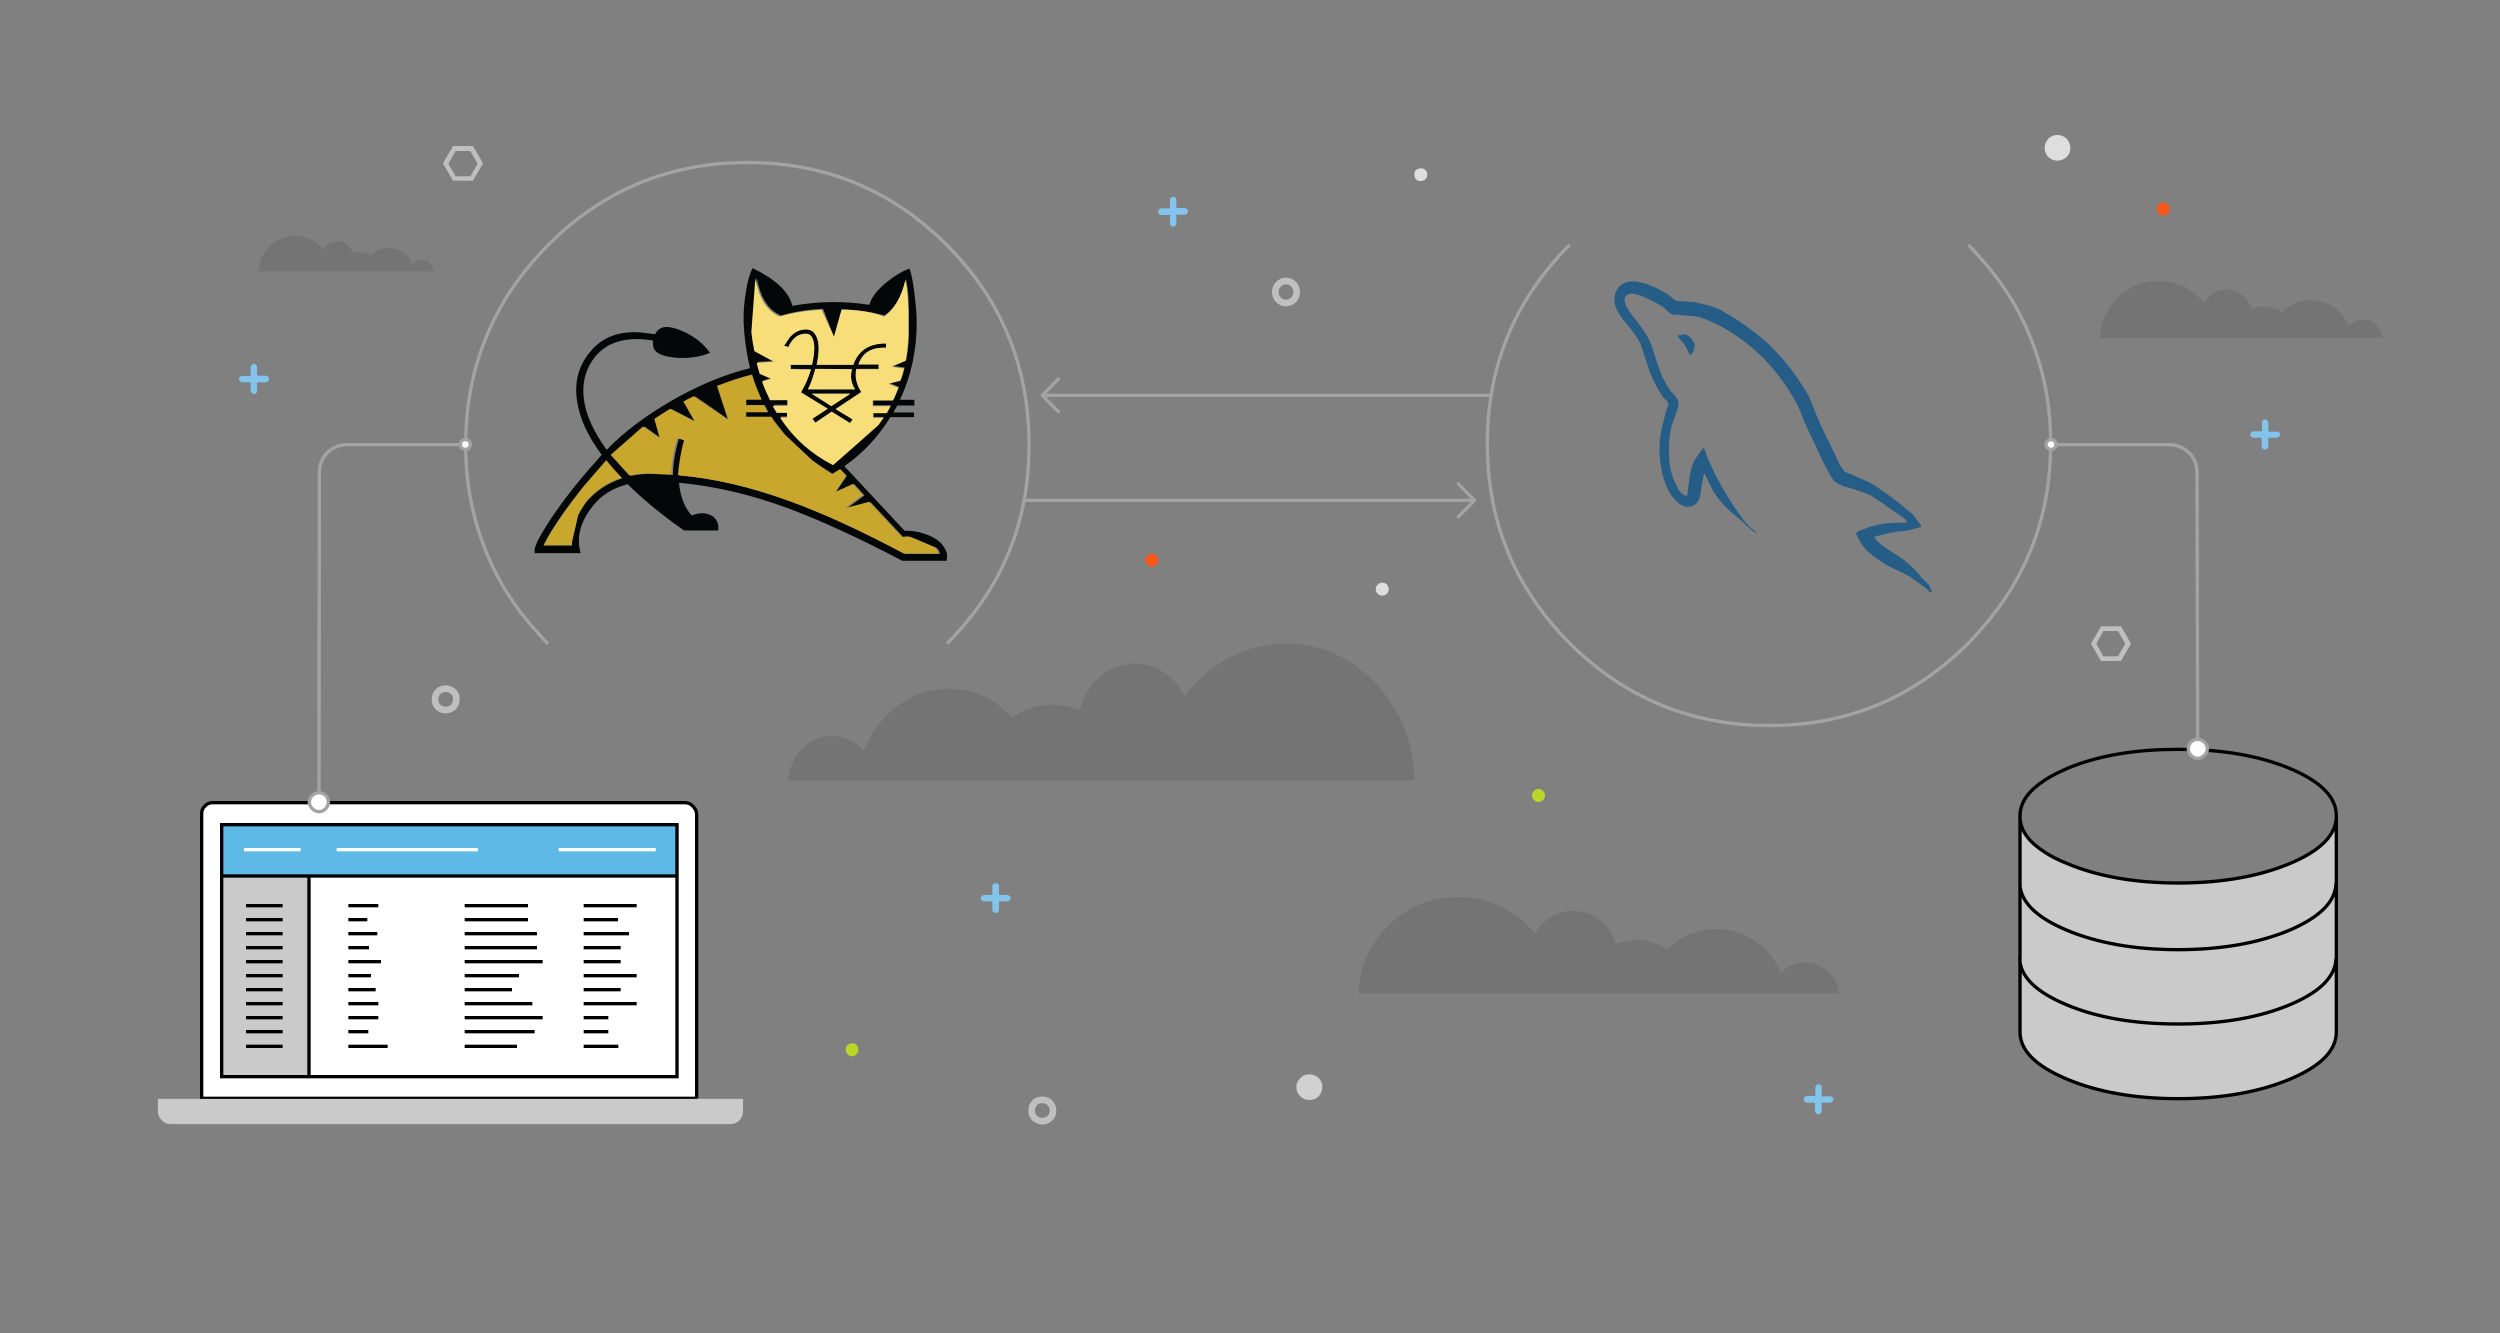 <?xml version="1.0" encoding="utf-8"?>
<!-- Generator: Adobe Illustrator 23.0.1, SVG Export Plug-In . SVG Version: 6.00 Build 0)  -->
<svg version="1.1" id="Layer_d1" xmlns="http://www.w3.org/2000/svg" xmlns:xlink="http://www.w3.org/1999/xlink" x="0px" y="0px"
	 viewBox="0 0 750 400" enable-background="new 0 0 750 400" xml:space="preserve">
<rect x="0" y="0" width="750" height="400" fill="#808080" stroke="none"/>
<g id="bits_clouds">
	<g transform="matrix( 1, 0, 0, 1, 0,0) ">
		<g>
			<g id="Layer8_0_FILL">
				<path fill="#83C4EC" d="M546.3,325.6c-0.2-0.2-0.4-0.3-0.7-0.3s-0.5,0.1-0.7,0.3c-0.2,0.2-0.3,0.4-0.3,0.6v2.6H542
					c-0.3,0-0.5,0.1-0.6,0.3c-0.2,0.2-0.3,0.4-0.3,0.7c0,0.3,0.1,0.5,0.3,0.7c0.2,0.2,0.4,0.3,0.6,0.3h2.5v2.5
					c0,0.3,0.1,0.5,0.3,0.7c0.2,0.2,0.4,0.3,0.7,0.3s0.5-0.1,0.7-0.3c0.2-0.2,0.3-0.4,0.3-0.7v-2.5h2.5c0.3,0,0.5-0.1,0.7-0.3
					c0.2-0.2,0.3-0.4,0.3-0.7c0-0.6-0.3-0.9-1-0.9h-2.5v-2.6C546.5,326,546.5,325.8,546.3,325.6 M679.6,125.8
					c-0.3,0-0.5,0.1-0.7,0.3c-0.2,0.2-0.3,0.4-0.3,0.7v2.6H676c-0.3,0-0.5,0.1-0.6,0.3c-0.2,0.2-0.3,0.4-0.3,0.7
					c0,0.3,0.1,0.5,0.3,0.6c0.2,0.2,0.4,0.3,0.6,0.3h2.5v2.6c0,0.3,0.1,0.5,0.3,0.7c0.2,0.2,0.4,0.3,0.7,0.3s0.5-0.1,0.7-0.3
					c0.2-0.2,0.3-0.4,0.3-0.7v-2.6h2.5c0.3,0,0.5-0.1,0.7-0.3c0.2-0.2,0.3-0.4,0.3-0.6c0-0.6-0.3-0.9-1-0.9h-2.5v-2.6
					c0-0.2-0.1-0.5-0.3-0.7C680.1,125.9,679.9,125.8,679.6,125.8 M75.5,109.5c-0.2,0.2-0.3,0.4-0.3,0.7v2.6h-2.5c-0.6,0-1,0.3-1,0.9
					c0,0.3,0.1,0.5,0.3,0.7c0.2,0.2,0.4,0.3,0.7,0.3h2.5v2.5c0,0.3,0.1,0.5,0.3,0.7c0.2,0.2,0.4,0.3,0.7,0.3c0.6,0,0.9-0.3,0.9-1
					v-2.5h2.6c0.3,0,0.5-0.1,0.7-0.3c0.2-0.2,0.3-0.4,0.3-0.7s-0.1-0.5-0.3-0.7c-0.2-0.2-0.4-0.3-0.7-0.3h-2.6v-2.6
					c0-0.3-0.1-0.5-0.3-0.7c-0.2-0.2-0.4-0.3-0.7-0.3C75.9,109.2,75.7,109.3,75.5,109.5 M352.9,60c0-0.3-0.1-0.5-0.3-0.7
					c-0.2-0.2-0.4-0.3-0.7-0.3s-0.5,0.1-0.6,0.3c-0.2,0.2-0.3,0.4-0.3,0.7v2.5h-2.6c-0.3,0-0.5,0.1-0.7,0.3
					c-0.2,0.2-0.2,0.4-0.3,0.7c0,0.3,0.1,0.5,0.3,0.7c0.2,0.2,0.4,0.3,0.7,0.3h2.6V67c0,0.3,0.1,0.5,0.3,0.7
					c0.2,0.2,0.4,0.3,0.6,0.3c0.3,0,0.5-0.1,0.7-0.3c0.2-0.2,0.3-0.4,0.3-0.7v-2.6h2.6c0.3,0,0.5-0.1,0.6-0.3
					c0.2-0.2,0.3-0.4,0.3-0.7c0-0.2-0.1-0.5-0.3-0.7c-0.2-0.2-0.4-0.3-0.6-0.3h-2.6V60 M299.7,265.9c0-0.6-0.3-0.9-1-0.9
					s-1,0.3-1,0.9v2.6h-2.5c-0.3,0-0.5,0.1-0.7,0.3c-0.2,0.2-0.3,0.4-0.3,0.6s0.1,0.5,0.3,0.7c0.2,0.2,0.4,0.3,0.7,0.3h2.5v2.6
					c0,0.3,0.1,0.5,0.3,0.6c0.2,0.2,0.4,0.3,0.7,0.3s0.5-0.1,0.7-0.3c0.2-0.2,0.3-0.4,0.3-0.6v-2.6h2.5c0.3,0,0.5-0.1,0.7-0.3
					c0.2-0.2,0.3-0.4,0.3-0.7s-0.1-0.5-0.3-0.6c-0.2-0.2-0.4-0.3-0.7-0.3h-2.5V265.9z"/>
				<path fill="#BFBFBF" d="M639.3,193.1l-3-5.2h-6l-3,5.2l3,5.2h6L639.3,193.1 M637.6,193.1l-2.2,3.8H631l-2.1-3.8l2.1-3.8h4.4
					L637.6,193.1 M135.9,43.8l-3,5.2l3,5.2h6l3-5.2l-3-5.2H135.9 M141.1,45.3l2.2,3.8l-2.2,3.8h-4.4l-2.2-3.8l2.2-3.8H141.1z"/>
				<path fill="#DEDEDE" d="M621.1,44.4c0-1.1-0.4-2-1.1-2.8c-0.8-0.7-1.7-1.1-2.8-1.1s-2,0.4-2.7,1.1c-0.7,0.8-1.1,1.7-1.1,2.8
					c0,1.1,0.4,2,1.1,2.7c0.8,0.7,1.7,1.1,2.7,1.1c1.1,0,2-0.4,2.8-1.1C620.7,46.4,621.1,45.5,621.1,44.4 M416.1,175.4
					c-0.4-0.4-0.8-0.6-1.4-0.6c-0.5,0-1,0.2-1.4,0.6c-0.4,0.4-0.6,0.9-0.6,1.4c0,0.5,0.2,1,0.6,1.3c0.4,0.4,0.8,0.6,1.4,0.6
					c0.5,0,1-0.2,1.4-0.6c0.4-0.4,0.5-0.8,0.5-1.3S416.5,175.8,416.1,175.4 M427.6,51c-0.4-0.4-0.8-0.5-1.4-0.5
					c-0.5,0-1,0.2-1.4,0.5c-0.4,0.4-0.5,0.9-0.5,1.4s0.2,1,0.5,1.4c0.4,0.4,0.8,0.5,1.4,0.5s1-0.2,1.4-0.5c0.4-0.4,0.6-0.8,0.6-1.4
					C428.2,51.8,428,51.4,427.6,51z"/>
				<path fill="#BAD727" d="M463.5,238.6c0-0.5-0.2-1-0.6-1.3c-0.4-0.4-0.8-0.6-1.4-0.6c-0.5,0-1,0.2-1.3,0.6
					c-0.4,0.4-0.6,0.8-0.6,1.3s0.2,1,0.6,1.4c0.4,0.4,0.8,0.6,1.3,0.6c0.5,0,1-0.2,1.4-0.6C463.3,239.6,463.5,239.2,463.5,238.6
					 M257,316.3c0.4-0.4,0.5-0.9,0.5-1.4c0-0.5-0.2-1-0.5-1.4s-0.8-0.5-1.4-0.5c-0.5,0-1,0.2-1.3,0.5c-0.4,0.4-0.6,0.8-0.6,1.4
					c0,0.5,0.2,1,0.6,1.4c0.4,0.4,0.8,0.6,1.3,0.6C256.2,316.9,256.6,316.7,257,316.3z"/>
				<path fill="#F7571A" d="M347.5,168.1c0-0.5-0.2-1-0.6-1.4c-0.4-0.4-0.8-0.6-1.4-0.6s-1,0.2-1.4,0.6c-0.4,0.4-0.5,0.8-0.5,1.4
					c0,0.5,0.2,1,0.5,1.3c0.4,0.4,0.8,0.6,1.4,0.6s1-0.2,1.4-0.6C347.3,169.1,347.5,168.6,347.5,168.1 M650.3,64.1
					c0.4-0.4,0.6-0.9,0.6-1.4s-0.2-1-0.6-1.4c-0.4-0.4-0.8-0.5-1.3-0.5s-1,0.2-1.4,0.5c-0.4,0.4-0.5,0.8-0.5,1.4s0.2,1,0.5,1.4
					c0.4,0.4,0.8,0.6,1.4,0.6S649.9,64.5,650.3,64.1z"/>
				<path fill="#3D3D3D" fill-opacity="0.169" d="M661.2,90.9c-1.6-2-3.6-3.6-6-4.8c-2.4-1.2-5-1.8-7.7-1.8c-4.7,0-8.8,1.7-12.2,5
					c-3.4,3.3-5.1,7.3-5.3,12.1h84.8c-0.1-1.5-0.8-2.8-1.9-3.9c-1.1-1.1-2.5-1.6-4-1.6c-1.7,0-3.1,0.6-4.3,1.9
					c-0.9-2.3-2.4-4.2-4.4-5.6c-2.1-1.4-4.4-2.1-7-2.1c-3.4,0-6.3,1.2-8.7,3.5c-1.7-1.1-3.5-1.6-5.4-1.6c-1.3,0-2.5,0.2-3.7,0.7
					c-0.4-1.7-1.3-3.1-2.7-4.2c-1.4-1.1-3-1.7-4.8-1.7c-1.4,0-2.8,0.4-4,1.2C662.8,88.7,661.8,89.7,661.2,90.9 M437.3,269.1
					c-8,0-14.9,2.8-20.7,8.5c-5.8,5.6-8.8,12.5-9,20.5h144.1c-0.2-2.6-1.2-4.8-3.2-6.6c-2-1.8-4.3-2.8-6.9-2.8
					c-2.9,0-5.4,1.1-7.4,3.1c-1.5-3.9-4-7-7.5-9.4c-3.6-2.5-7.5-3.7-11.8-3.7c-2.8,0-5.5,0.6-8.1,1.6c-2.5,1-4.7,2.5-6.6,4.5
					c-2.8-1.8-5.8-2.8-9.2-2.8c-2.1,0-4.2,0.4-6.3,1.2c-0.7-2.9-2.2-5.2-4.6-7.1c-2.4-1.9-5.1-2.8-8.1-2.8c-2.4,0-4.7,0.6-6.8,1.9
					c-2,1.2-3.6,2.9-4.7,5c-2.8-3.5-6.1-6.2-10.1-8.1C446.3,270.1,441.9,269.1,437.3,269.1 M104.3,73.4c-0.9-0.7-1.8-1-3-1
					c-0.9,0-1.7,0.2-2.5,0.7c-0.7,0.4-1.3,1-1.8,1.8c-1-1.3-2.2-2.3-3.7-3c-1.5-0.7-3.1-1.1-4.8-1.1c-2.9,0-5.5,1-7.6,3.1
					c-2.1,2-3.2,4.5-3.3,7.5h52.6c-0.1-0.9-0.5-1.7-1.2-2.4c-0.7-0.7-1.5-1-2.5-1c-1.1,0-2,0.4-2.7,1.2c-0.6-1.4-1.5-2.6-2.8-3.5
					c-1.3-0.9-2.7-1.3-4.3-1.3c-2.1,0-3.9,0.7-5.4,2.2c-1-0.6-2.1-1-3.3-1c-0.8,0-1.6,0.1-2.3,0.4C105.7,75,105.1,74.1,104.3,73.4
					 M385.6,193.1c-6,0-11.7,1.4-17,4.3c-5.2,2.8-9.6,6.6-13.2,11.5c-1.4-2.9-3.5-5.3-6.1-7.1c-2.7-1.8-5.7-2.7-8.8-2.7
					c-4,0-7.5,1.3-10.6,4c-3,2.6-5,6-6,10.1c-2.7-1.2-5.4-1.8-8.2-1.8c-4.3,0-8.3,1.3-12,3.9c-2.5-2.7-5.4-4.9-8.6-6.4
					c-3.4-1.5-6.9-2.3-10.6-2.3c-5.7,0-10.8,1.8-15.4,5.3c-4.5,3.4-7.8,7.9-9.9,13.4c-1.2-1.4-2.6-2.5-4.3-3.3
					c-1.7-0.8-3.5-1.2-5.3-1.2c-3.5,0-6.5,1.3-9,3.9c-2.5,2.6-3.9,5.7-4.1,9.4h187.8c-0.2-11.4-4.1-21.1-11.6-29.1
					C405.2,197.1,396.1,193.1,385.6,193.1z"/>
				<path fill="#D1D1D1" d="M395.6,328.9c0.7-0.8,1.1-1.7,1.1-2.8c0-1.1-0.4-2-1.1-2.7c-0.8-0.7-1.7-1.1-2.8-1.1
					c-1.1,0-2,0.4-2.7,1.1c-0.8,0.8-1.2,1.7-1.2,2.7c0,1.1,0.4,2,1.2,2.8c0.7,0.7,1.6,1.1,2.7,1.1C394,330,394.9,329.6,395.6,328.9z
					"/>
			</g>
		</g>
		<g>
			<path id="Layer8_0_1_STROKES" fill="none" stroke="#BFBFBF" stroke-width="2" stroke-miterlimit="10" d="M389,87.6
				c0,0.9-0.3,1.7-0.9,2.3c-0.6,0.6-1.4,1-2.3,1c-0.9,0-1.7-0.3-2.3-1c-0.6-0.6-0.9-1.4-0.9-2.3c0-0.9,0.3-1.6,0.9-2.3
				c0.6-0.6,1.4-1,2.3-1c0.9,0,1.6,0.3,2.3,1C388.7,85.9,389,86.7,389,87.6z M136.9,209.8c0,0.9-0.3,1.7-0.9,2.3s-1.4,0.9-2.3,0.9
				c-0.9,0-1.7-0.3-2.3-0.9c-0.6-0.6-0.9-1.4-0.9-2.3s0.3-1.7,0.9-2.3c0.6-0.6,1.4-0.9,2.3-0.9c0.9,0,1.6,0.3,2.3,0.9
				S136.9,208.8,136.9,209.8z"/>
		</g>
	</g>
	<g transform="matrix( 1, 0, 0, 1, -13.6,-6.85) ">
		<g>
			<path id="Layer8_1_1_STROKES" fill="none" stroke="#BFBFBF" stroke-width="2" stroke-miterlimit="10" d="M329.5,340
				c0,0.9-0.3,1.7-0.9,2.3c-0.6,0.6-1.4,0.9-2.3,0.9c-0.9,0-1.6-0.3-2.3-0.9c-0.6-0.6-0.9-1.4-0.9-2.3c0-0.9,0.3-1.6,0.9-2.3
				s1.4-0.9,2.3-0.9c0.9,0,1.7,0.3,2.3,0.9C329.2,338.4,329.5,339.2,329.5,340z"/>
		</g>
	</g>
</g>
<g id="laptop">
	<g transform="matrix( 1, 0, 0, 1, 0,0) ">
		<g>
			<g id="Layer7_0_FILL">
				<path fill="#FFFFFF" d="M61.5,241.8c-0.7,0.6-1,1.4-1,2.3v85.4h148.5v-85.2c0-1-0.4-1.8-1.1-2.5c-0.7-0.7-1.5-1.1-2.5-1.1H63.8
					C63,240.8,62.2,241.1,61.5,241.8 M66.5,262.8v-15.4h136.6v15.4V323H92.7H66.5V262.8 M92.7,262.8V323h110.4v-60.3H92.7
					 M104.5,296.9h8.2H104.5 M104.5,292.7h6.8H104.5 M104.5,288.5h9.8H104.5 M104.5,284.3h6.2H104.5 M104.5,280.1h8.7H104.5
					 M104.5,275.9h5.7H104.5 M104.5,271.7h9H104.5 M139.4,292.7h16.3H139.4 M139.4,296.9h14.2H139.4 M139.4,275.9h19H139.4
					 M139.4,271.7h19H139.4 M139.4,284.3h21.7H139.4 M139.4,280.1h21.7H139.4 M139.4,313.9h15.7H139.4 M139.4,301.1h20.3H139.4
					 M139.4,309.5h21H139.4 M104.5,313.9h11.8H104.5 M104.5,309.5h6H104.5 M104.5,301.1h9H104.5 M104.5,305.3h9H104.5 M175.1,288.5
					h11.1H175.1 M175.1,296.9h11.1H175.1 M175.1,292.7h15.9H175.1 M175.1,271.7h15.9H175.1 M175.1,275.9h10.3H175.1 M175.1,280.1
					h13.6H175.1 M175.1,284.3h11.1H175.1 M175.1,313.9h10.4H175.1 M175.1,309.5h7.4H175.1 M175.1,305.3h7.4H175.1 M175.1,301.1h15.9
					H175.1 M139.4,305.3h23.4H139.4 M139.4,288.5h23.4H139.4z"/>
				<path fill="#CACACA" d="M66.5,323h26.2v-60.3H66.5V323 M73.8,305.3h11H73.8 M73.8,313.9h11H73.8 M73.8,309.5h11H73.8
					 M73.8,288.5h11H73.8 M73.8,292.7h11H73.8 M73.8,296.9h11H73.8 M73.8,301.1h11H73.8 M73.8,275.9h11H73.8 M73.8,284.3h11H73.8
					 M73.8,280.1h11H73.8 M73.8,271.7h11H73.8z"/>
				<path fill="#5EB9E7" d="M66.5,247.4v15.4h26.2h110.4v-15.4H66.5 M101,254.9h42.4H101 M73.2,254.9h17H73.2 M167.6,254.9h29.1
					H167.6z"/>
			</g>
		</g>
		<g>
			<path id="Layer7_0_1_STROKES" fill="none" stroke="#000000" stroke-miterlimit="10" d="M104.5,296.9h8.2 M104.5,292.7h6.8
				 M104.5,288.5h9.8 M104.5,284.3h6.2 M104.5,280.1h8.7 M104.5,275.9h5.7 M104.5,271.7h9 M139.4,292.7h16.3 M139.4,296.9h14.2
				 M139.4,275.9h19 M139.4,271.7h19 M139.4,284.3h21.7 M139.4,280.1h21.7 M209.1,329.5H60.5v-85.4c0-0.9,0.3-1.7,1-2.3
				c0.6-0.7,1.4-1,2.3-1h141.6c1,0,1.8,0.3,2.5,1.1c0.7,0.7,1.1,1.5,1.1,2.5V329.5z M66.5,262.8v-15.4h136.6v15.4V323H92.7H66.5
				V262.8h26.2h110.4 M139.4,313.9h15.7 M139.4,301.1h20.3 M139.4,309.5h21 M104.5,313.9h11.8 M104.5,309.5h6 M104.5,301.1h9
				 M104.5,305.3h9 M73.8,305.3h11 M73.8,313.9h11 M73.8,309.5h11 M73.8,288.5h11 M73.8,292.7h11 M73.8,296.9h11 M73.8,301.1h11
				 M73.8,275.9h11 M73.8,284.3h11 M73.8,280.1h11 M73.8,271.7h11 M92.7,262.8V323 M175.1,288.5h11.1 M175.1,296.9h11.1
				 M175.1,292.7h15.9 M175.1,271.7h15.9 M175.1,275.9h10.3 M175.1,280.1h13.6 M175.1,284.3h11.1 M175.1,313.9h10.4 M175.1,309.5
				h7.4 M175.1,305.3h7.4 M175.1,301.1h15.9 M139.4,305.3h23.4 M139.4,288.5h23.4"/>
		</g>
		<g>
			<path id="Layer7_0_2_STROKES" fill="none" stroke="#FFFFFF" stroke-miterlimit="10" d="M101,254.9h42.4 M73.2,254.9h17
				 M167.6,254.9h29.1"/>
		</g>
	</g>
	<g transform="matrix( 0.527, 0, 0, 0.527, -227.15,56.25) ">
		<g>
			<g id="Layer7_1_FILL">
				<path fill="#CACACA" d="M854,525.8v-7H520.9v6.9c0,2.1,0.7,3.8,2.2,5.3c1.5,1.5,3.3,2.2,5.4,2.2h318.2c2,0,3.8-0.7,5.3-2.2
					C853.3,529.6,854,527.8,854,525.8z"/>
			</g>
		</g>
		<g transform="matrix( 1.899, 0, 0, 1.899, 431.3,-106.8) ">
			<path id="Layer7_1_1_STROKES" fill="none" stroke="#000000" stroke-miterlimit="10" d="M854,518.8H520.9v6.9
				c0,2.1,0.7,3.8,2.2,5.3c1.5,1.5,3.2,2.2,5.3,2.2h318.1c2,0,3.8-0.7,5.2-2.2c1.4-1.4,2.2-3.2,2.2-5.2V518.8z"/>
		</g>
	</g>
	<g transform="matrix( 0.527, 0, 0, 0.527, -227.15,56.25) ">
		<g transform="matrix( 1.899, 0, 0, 1.899, 431.3,-106.8) ">
			<path id="Layer7_2_1_STROKES" fill="none" stroke="#000000" stroke-miterlimit="10" d="M853.9,527.3H521"/>
		</g>
	</g>
</g>
<g id="conn_circ">
	<g transform="matrix( 1, 0, 0, 1, 0,16.45) ">
		<g>
			<path id="Layer6_0_1_STROKES" fill="none" stroke="#A3A3A3" stroke-miterlimit="10" d="M590.5,57c0.9,0.9,1.8,1.8,2.6,2.8
				c8,8.6,13.7,18,17.3,28.4c3.2,8.8,4.8,18.3,4.8,28.3c0,0.1,0,0.1,0,0.2c0,10-1.5,19.4-4.6,28.2c-3.6,10.4-9.4,19.9-17.3,28.6
				c-1,1.1-1.9,2.1-2.9,3.1c-16.6,16.5-36.5,24.7-59.8,24.6c-23.3,0-43.3-8.3-59.8-24.8c-16.4-16.5-24.6-36.4-24.6-59.7
				c0-23.3,8.2-43.2,24.7-59.7 M164.4,176.7c-0.9-0.9-1.8-1.8-2.6-2.8c-8-8.6-13.7-18-17.3-28.4c-3.2-8.8-4.8-18.3-4.8-28.3
				c0-0.1,0-0.2,0-0.2c0-10,1.5-19.4,4.6-28.2c3.6-10.4,9.3-20,17.3-28.7c0.9-1.1,1.9-2.1,2.9-3.1c16.5-16.5,36.5-24.7,59.8-24.7
				c23.3,0,43.3,8.3,59.8,24.8c16.4,16.5,24.6,36.4,24.6,59.8c0.1,23.3-8.1,43.2-24.6,59.7"/>
		</g>
	</g>
</g>
<g id="server">
	<g transform="matrix( 1, 0, 0, 1, 0,0) ">
		<g>
			<g id="Layer5_0_FILL">
				<path fill="#CACACA" d="M653.4,329.8c13.1,0,24.3-2,33.6-5.9c9.2-3.9,13.8-8.6,13.8-14.1v-22.1c-0.2,5.4-4.8,10-13.8,13.8
					c-9.3,3.9-20.5,5.8-33.6,5.8c-13.1,0-24.3-1.9-33.5-5.8c-9.1-3.8-13.8-8.4-14-13.8v22.1c0,5.5,4.7,10.2,14,14.1
					C629.1,327.8,640.3,329.8,653.4,329.8 M687,279c-9.3,3.9-20.5,5.9-33.6,5.9c-13.1,0-24.3-2-33.5-5.9
					c-8.3-3.5-12.9-7.7-13.8-12.5c-0.1-0.4-0.1-0.9-0.1-1.4v22.5c0.2,5.4,4.8,10,14,13.8c9.2,3.9,20.4,5.8,33.5,5.8
					c13.1,0,24.3-1.9,33.6-5.8c9-3.8,13.6-8.4,13.8-13.8v-22.5C700.7,270.6,696.1,275.2,687,279 M687,259
					c-9.3,3.9-20.5,5.9-33.6,5.9c-13.1,0-24.3-2-33.5-5.9c-2.5-1-4.7-2.1-6.5-3.3c-4.8-3.1-7.3-6.6-7.5-10.5v19.9
					c0,0.5,0.1,0.9,0.1,1.4c0.9,4.8,5.5,9,13.8,12.5c9.2,3.9,20.4,5.9,33.5,5.9c13.1,0,24.3-2,33.6-5.9c9-3.8,13.6-8.4,13.8-13.9
					v-19.9C700.7,250.6,696.1,255.2,687,259z"/>
			</g>
		</g>
		<g>
			<path id="Layer5_0_1_STROKES" fill="none" stroke="#000000" stroke-linecap="round" stroke-linejoin="round" d="M606,245.2v-0.4
				c0-4,2.5-7.6,7.5-10.8c1.8-1.2,4-2.3,6.5-3.4c9.2-3.9,20.4-5.8,33.5-5.8c13.1,0,24.3,1.9,33.6,5.8c9.2,3.9,13.8,8.6,13.8,14.1
				v0.4v19.9v22.5v22.1c0,5.5-4.6,10.2-13.8,14.1c-9.3,3.9-20.5,5.9-33.6,5.9c-13.1,0-24.3-2-33.5-5.9c-9.3-3.9-14-8.6-14-14.1
				v-22.1v-22.5V245.2c0.1,3.9,2.6,7.4,7.5,10.5c1.8,1.2,4,2.3,6.5,3.3c9.2,3.9,20.4,5.9,33.5,5.9c13.1,0,24.3-2,33.6-5.9
				c9-3.8,13.6-8.4,13.8-13.8 M700.8,265.1c-0.2,5.4-4.8,10-13.8,13.9c-9.3,3.9-20.5,5.9-33.6,5.9c-13.1,0-24.3-2-33.5-5.9
				c-8.3-3.5-12.9-7.7-13.8-12.5c-0.1-0.4-0.1-0.9-0.1-1.4 M700.8,287.6c-0.2,5.4-4.8,10-13.8,13.8c-9.3,3.9-20.5,5.8-33.6,5.8
				c-13.1,0-24.3-1.9-33.5-5.8c-9.1-3.8-13.8-8.4-14-13.8"/>
		</g>
	</g>
</g>
<g id="tomcat">
	<g transform="matrix( 1, 0, 0, 1, 0,16.45) ">
		<g>
			<g id="Layer4_0_FILL">
				<path fill="#040707" d="M272.8,64.1c-2.3,0.9-4.6,2.3-6.9,4.2c-2.8,2.3-4.5,4.5-5.1,6.7c-7.6-1.2-15.3-1.1-23.1,0.3
					c-1-4.2-4.9-7.9-11.9-11.3c-0.9,1.6-1.6,4.1-2.1,7.5c-0.5,3.1-0.7,6-0.6,8.9c0.2,4.8,0.9,9.4,1.9,13.6
					c-7.7,1.9-15.6,5.2-23.6,9.8c-7.9,4.6-14.4,9.5-19.4,14.7c-3.9-5.4-6.2-10.4-6.8-15c-0.7-4.9,0.4-9.2,3.3-12.9
					c3.7-4.5,9.4-6.2,17.4-4.9c-0.1,1.2,0.1,2.1,0.4,2.7c0.9,1.4,3.2,2.2,6.9,2.5c3.7,0.2,7-0.3,9.8-1.5c-1.9-2.7-4.5-4.8-8-6.4
					c-3.2-1.4-5.4-1.7-6.7-1c-0.6,0.2-1.2,0.8-1.8,1.8c-3-0.4-5-0.6-6.1-0.6c-5.8,0-10.3,2-13.5,6.1c-3.4,4.1-4.6,8.9-3.8,14.4
					c0.7,5.2,3.2,10.6,7.4,16.3l-1.9,2.2c-4.8,5.3-9.2,10.9-13.1,16.6c-3.4,5.2-5.1,8.4-5.1,9.7v1h13.8l-0.3-1.3
					c-0.4-2.1-0.3-4.2,0.4-6.5c0.8-2.4,2-4.5,3.6-6.4c2.5-3.2,5.9-5.3,10.4-6.5c4.5,4.5,10.2,9.2,16.9,13.9h10.3v-1
					c0-1.3-0.6-2.4-1.6-3.2c-1.8-1.2-3.9-1.3-6.4-0.3c-2.2-2.5-3.4-5.7-3.8-9.8c10.3,0.9,21.3,3.4,32.9,7.7
					c9.6,3.6,21,8.8,34.1,15.7H284l0.1-0.9c0.2-1.3-0.4-2.8-1.8-4.4c-1.2-1.2-2.8-2.1-4.9-2.8c-2-0.7-4-1-6-0.9l-18.1-19.4
					c5.5-3.8,10.1-8.7,13.8-14.7h7.1v-1.4H268c0.4-0.7,0.8-1.4,1.2-2.1h5.1v-1.7H270c3.4-7.3,5.1-15.2,5-23.8c0-1.7-0.2-4.2-0.6-7.6
					C273.9,68,273.4,65.4,272.8,64.1 M250.2,84.6l2.3-8.2c4.7,0.1,9,0.7,12.9,1.8c3.1-2.2,5.2-5.8,6.4-10.9c0.7,3,1,7.6,0.9,13.9
					c0.1,3.6-0.2,7-0.8,10.3l-4.3,1.8l3.8,0.5c-0.2,0.6-0.3,1.3-0.5,1.9c-0.2,0.6-0.4,1.2-0.6,1.8l-3.6,0.9l3,1.2
					c-0.5,1.3-1,2.5-1.6,3.8h-6.1v1.7h5.3c-0.2,0.4-0.4,0.8-0.6,1.2c-0.2,0.3-0.3,0.6-0.5,0.9h-4.1v1.4h3.1h0.1
					c-0.5,0.7-1,1.5-1.6,2.2c-4.5,4-9.1,8-13.6,12c-6.6-3.3-11.9-8.1-15.9-14.3h2.3v-1.4h-3.1c-0.2-0.3-0.4-0.7-0.6-1
					c-0.2-0.4-0.4-0.7-0.6-1.1h4.4v-1.7h-5.2c-0.9-1.8-1.6-3.6-2.4-5.6l2.7-0.8l-3.4-1.5c-0.2-0.6-0.3-1.1-0.5-1.7
					c-0.2-0.6-0.3-1.1-0.4-1.6l5.2-0.3l-5.9-3.2l-0.1,0c-0.4-1.9-0.7-3.8-0.8-5.7c0.4-5.4,0.8-10.7,1.2-16.1c1.1,6,3.5,9.8,7.3,11.4
					c3.8-1.1,8-1.8,12.6-2L250.2,84.6 M225.6,95.9L225.6,95.9c0.8,2.6,1.8,5.1,2.9,7.5h-4.6v1.7h5.5c0.4,0.7,0.8,1.4,1.1,2.1h-6.6
					v1.4h7.6c0.3,0.5,0.6,0.9,0.9,1.4c1,1.3,2.1,2.6,3.1,3.9c2.7,2.6,5.5,5.2,8.3,7.8c1.9,1.4,3.9,2.7,6,4c0.8-0.4,1.6-0.9,2.3-1.3
					l0.1,0l1.9,2l-0.1,0l-3.2,4.8l5.4-2.4h0.1l3.1,3.4h-0.1l-5.3,3.9l7.2-1.9l9.9,10.6l0.9-0.2c0.3,0,0.5,0,0.9,0h0.3
					c2.6,1.1,5.2,2.2,7.8,3.3c0.5,0.5,0.9,1.1,1,1.8h-10.4c-13.3-7-24.8-12.3-34.5-15.8c-11.6-4.2-22.6-6.8-33.2-7.7
					c0.2-3.2,0.7-6.7,1.8-10.5l-2-0.6c-1.2,4-1.8,7.7-1.8,10.9l-7.1-0.3c-1.5,0-3.3,0.2-5.5,0.6l-5.6-6.2c3-2.7,6-5.3,9.1-8
					c0.2-0.2,0.5-0.3,0.7-0.5l4.9,3.5l-1.6-5.8c1.5-1,3.1-2,4.7-3l7.4,3.8l-3.4-6c0.5-0.3,1-0.6,1.5-0.8c0.5-0.3,1-0.5,1.6-0.8
					l10.3,7.1l-3.3-10.2v0C218.6,97.9,222.1,96.8,225.6,95.9 M171.6,146.1c0,0.4,0,0.7,0,1.1h-8.5H163c1.2-2.5,3.2-5.8,6.2-10
					c1.9-2.7,4-5.3,6.1-7.9c2.2-2.5,4.3-5,6.5-7.5l4.8,5.2c0,0-0.1,0-0.1,0.1c-4,1.3-7.4,3.5-10.3,6.7c-1.2,1.5-2.1,3-2.8,4.5
					C172.8,140.8,172.2,143.4,171.6,146.1 M257.5,92.9c0.7-1.7,1.5-2.9,2.5-3.6c1.3-1,3.2-1.5,5.8-1.5v-1.3c-5,0-8.3,2.1-9.8,6.4
					h-11c0.9-4.1,0.8-7-0.3-8.9c-0.6-1.1-1.6-1.7-2.9-1.7c-1.9,0-3.5,0.8-4.9,2.4c-1,1.6-1.6,2.4-1.7,2.5l1.4,0.4
					c0-0.4,0.4-1.1,1.2-2.1c1.1-1.3,2.4-1.9,4-1.9c0.8,0,1.4,0.3,1.8,1.1c0.9,1.6,0.9,4.3,0,8.2h-6.4v1.3l6.1,0.1
					c-0.8,2.6-1.7,4.7-2.7,6.3l-0.3,0.6l8,4.9l-4.6,3l0.9,1.2l4.9-3.3l5.5,3.4l0.8-1.1l-5.1-3.1l7.7-5.1c-1.5-2.3-2-4.6-1.5-6.9
					l6.7,0v-1.4H257.5 M244.6,94.3l11,0.1c-0.6,2.1-0.3,4.1,0.9,6h-14.1C243.2,98.6,243.9,96.6,244.6,94.3 M249.4,105.3l-5.9-3.7
					h11.6L249.4,105.3z"/>
				<path fill="#C9A62C" d="M171.6,147.1c0-0.4,0-0.7,0-1.1c0.6-2.6,1.2-5.3,1.8-7.9c0.7-1.5,1.6-3,2.8-4.5
					c2.8-3.2,6.3-5.4,10.3-6.7c-1.2-1.2-2.7-2.9-4.6-5.3c-2.2,2.5-4.3,5-6.5,7.5c-2.1,2.6-4.1,5.3-6.1,8.1c-2.9,4.1-4.9,7.4-6.1,9.9
					H171.6 M223.8,105.1v-1.7h4.6c-1.1-2.4-2.1-4.8-2.8-7.4c-3.5,0.8-7,2-10.5,3.3l3.3,10.2l-10.3-7.1c-0.5,0.3-1,0.5-1.6,0.8
					c-0.5,0.3-1,0.5-1.5,0.8l3.4,6l-7.4-3.8c-1.6,1-3.2,2-4.7,3l1.6,5.8l-4.9-3.5c-0.2,0.2-0.5,0.3-0.7,0.5c-3,2.7-6,5.3-9.1,8
					l5.6,6.2c2.2-0.4,4-0.6,5.5-0.6l7.1,0.3c0-3.3,0.6-6.9,1.8-10.9l2,0.6c-1,3.8-1.6,7.3-1.8,10.5c10.6,0.9,21.6,3.5,33.2,7.7
					c9.7,3.5,21.2,8.7,34.5,15.8h10.4c-0.2-0.7-0.5-1.3-1-1.8c-2.6-1.1-5.2-2.2-7.8-3.3h-0.3c-0.3,0-0.6,0-0.9,0l-0.9,0.2l-9.9-10.6
					l-7.2,1.9l5.3-3.9h0.1l-3.1-3.4H256l-5.4,2.4l3.2-4.8l0.1,0l-1.9-2l-2.4,1.5c-2.1-1.3-4.1-2.7-6-4.1c-2.8-2.6-5.5-5.2-8.3-7.8
					c-1-1.3-2.1-2.6-3.1-3.9c-0.3-0.5-0.6-0.9-0.9-1.4h-7.6v-1.4h6.6c-0.4-0.7-0.8-1.4-1.1-2.1H223.8z"/>
				<path fill="#F8DE79" d="M252.5,76.4l-2.3,8.2l-3.7-8.1c-4.6,0.2-8.8,0.9-12.6,2c-3.8-1.6-6.2-5.4-7.3-11.4
					c-0.4,5.4-0.8,10.7-1.2,16.1c0.2,1.9,0.5,3.8,0.9,5.7l5.9,3.2l-5.2,0.3c0.1,0.5,0.3,1.1,0.4,1.6c0.2,0.6,0.3,1.1,0.5,1.7
					l3.4,1.5l-2.7,0.8c0.7,2,1.5,3.8,2.4,5.6h5.2v1.7h-4.4c0.2,0.4,0.4,0.7,0.6,1.1c0.2,0.3,0.4,0.7,0.6,1h3.1v1.4H234
					c4,6.2,9.3,10.9,15.9,14.3c4.6-4,9.1-8,13.6-12c0.5-0.7,1-1.5,1.5-2.2h-3.1v-1.4h4.1c0.2-0.3,0.3-0.6,0.5-0.9
					c0.2-0.4,0.4-0.8,0.6-1.2h-5.3v-1.7h6.1c0.6-1.2,1.1-2.5,1.6-3.8l-3-1.2l3.6-0.9c0.2-0.6,0.4-1.3,0.6-1.8
					c0.2-0.6,0.3-1.3,0.5-1.9l-3.8-0.5l4.3-1.8c0.6-3.3,0.9-6.8,0.8-10.3c0.1-6.3-0.2-10.9-0.9-13.9c-1.2,5.1-3.3,8.8-6.4,10.9
					C261.5,77.1,257.2,76.5,252.5,76.4 M260,89.3c-1,0.7-1.9,1.9-2.5,3.6h6.1v1.4l-6.7,0c-0.5,2.3,0,4.6,1.5,6.9l-7.7,5.1l5.1,3.1
					l-0.8,1.1l-5.5-3.4l-4.9,3.3l-0.9-1.2l4.6-3l-8-4.9l0.3-0.6c1-1.7,1.9-3.8,2.7-6.3l-6.1-0.1v-1.3h6.4c0.9-3.9,0.9-6.6,0-8.2
					c-0.4-0.7-0.9-1.1-1.8-1.1c-1.6,0-2.9,0.6-4,1.9c-0.8,1-1.2,1.7-1.2,2.1l-1.4-0.4c0.1-0.1,0.7-0.9,1.7-2.5
					c1.4-1.6,3-2.4,4.9-2.4c1.4,0,2.3,0.6,2.9,1.7c1.1,1.9,1.2,4.8,0.3,8.9h11c1.5-4.3,4.7-6.4,9.8-6.4v1.3
					C263.2,87.8,261.3,88.3,260,89.3 M243.5,101.7l5.9,3.7l5.7-3.7H243.5 M255.6,94.3l-11-0.1c-0.6,2.4-1.3,4.4-2.2,6.1h14.1
					C255.3,98.4,255,96.4,255.6,94.3z"/>
			</g>
		</g>
	</g>
</g>
<g id="mysql">
	<g transform="matrix( 1, 0, 0, 1, 0,16.45) ">
		<g>
			<g id="Layer3_0_FILL">
				<path fill="#255D87" d="M503.3,84.2v0.2h0.1c0.2,0.4,0.5,0.9,1,1.4c0.6,0.6,0.9,1,1.1,1.3l1.5,3.1l0.1-0.2
					c0.9-0.6,1.3-1.7,1.3-3.3c-0.1-0.1-0.3-0.3-0.4-0.6c-0.2-0.3-0.3-0.6-0.3-0.7c-0.2-0.2-0.5-0.5-0.9-0.8c-0.5-0.4-0.8-0.6-1-0.8
					C505.2,83.9,504.3,84,503.3,84.2 M502,73.2c-0.7-0.6-1.2-1-1.4-1.2c-3.1-1.9-5.9-3.2-8.3-3.7c-3.9-0.9-6.4,0.1-7.6,3
					c-0.7,1.8-0.5,3.8,0.8,6c0.7,1.2,1.8,2.7,3.3,4.4c0.4,0.5,1,1.3,1.8,2.4c0.7,1,1.2,1.8,1.5,2.5c0.2,0.4,0.4,1,0.6,1.7
					c0.2,0.8,0.4,1.3,0.5,1.7c0.4,1,0.9,2.5,1.5,4.5c0.6,1.7,1.3,3.1,1.9,4.3c1,1.9,1.8,3.2,2.4,4l0.9,0.9c0.4,0.4,0.6,0.8,0.7,1.3
					c-0.4,0.5-0.6,1.3-0.9,2.3c-0.4,1.6-0.6,2.4-0.6,2.5c-1.1,3.6-1.5,7.5-1.1,11.6c0.4,4.1,1.4,7.4,3,10.1c2.2,3.5,4.5,4.7,6.8,3.8
					c1.2-0.5,2-1.5,2.3-3.3c0.3-2.1,0.5-3.8,0.8-4.8c0.1-0.5,0.1-0.8,0.2-0.9c0-0.3,0.1-0.6,0.3-0.8v0.2l2.6,5.3
					c1.9,3,4.7,5.9,8.4,8.7c0.2,0.2,0.9,0.9,2.2,2.1c0.9,0.9,1.8,1.5,2.5,1.8v-0.2h-0.2c-0.2-0.2-0.4-0.5-0.7-0.7
					c-0.4-0.3-0.7-0.6-0.8-0.6c-1.3-1.3-2.5-2.6-3.3-3.9c-2.6-3.5-5-7.5-7.3-11.8c-0.1-0.2-1.1-2.3-2.8-6.1l-0.4-1.4
					c-0.2-0.5-0.4-0.9-0.6-1c-0.2,0.3-0.7,1-1.6,2.2c-0.7,0.9-1.2,1.6-1.4,2.3c-0.5,1.2-0.9,2.7-1.2,4.6c-0.1,1.1-0.3,2.8-0.6,5.2
					c-0.1,0-0.2,0.1-0.3,0.1c-0.9-0.2-1.6-0.8-2.3-1.7c-0.2-0.4-0.6-1.3-1.3-2.7c-1-2.3-1.6-5.1-1.6-8.4c-0.1-3.3,0.2-6.3,1-8.9
					c0.5-1.4,1-2.6,1.3-3.5c0.6-1.7,0.7-2.9,0.4-3.4c-0.2-0.5-0.5-1-1-1.6c-0.8-0.8-1.2-1.3-1.3-1.4c-0.8-1.1-1.6-2.5-2.4-4.1
					c-0.5-1.2-1.2-3-2-5.6c-0.8-2.5-1.4-4.4-2-5.6c-0.5-1-1.5-2.7-3.3-5c-0.8-1.1-1.4-1.8-1.8-2.3c-0.7-1-1.3-1.9-1.7-2.7
					c-0.6-1.2-0.7-2.1-0.3-2.7c0.1-0.4,0.4-0.7,0.9-0.8c0.6-0.5,2-0.3,4.1,0.5c2.6,1.1,4.7,2.2,6.4,3.3c0.1,0.1,0.5,0.5,1.4,1.3
					c0.6,0.5,1.2,0.9,1.7,1h1.3c0.6,0.1,1.7,0.2,3.3,0.3c1.4,0.1,2.4,0.2,3.1,0.4c2.9,0.9,6,2.4,9.3,4.4
					c8.6,5.4,15.3,12.8,20.2,22.1c0.5,1,1.1,2.4,1.8,4.4c0.9,2.1,2.4,5.3,4.4,9.4c1.8,4.1,3.4,7,4.6,8.7c0.4,0.5,1.4,1.1,3,1.7
					c0.9,0.3,2.1,0.6,3.6,1.1c0.3,0.1,1,0.4,2.3,0.8c1,0.4,1.8,0.7,2.2,0.9c1.1,0.7,3.3,2.1,6.5,4.4c0.4,0.3,1.2,0.8,2.5,1.7
					c1.2,0.8,1.8,1.5,1.8,2.1c-5.3-0.2-9.5,0.4-12.5,1.8c-0.7,0.2-1.3,0.4-1.6,0.5c-0.6,0.2-1,0.6-1.1,1.1c0.4,0.4,0.7,1.1,1.1,2.1
					c1.1,1.7,2.2,3,3.4,3.9c1.9,1.5,3.3,2.4,4.1,2.9s2.1,1.2,3.9,2c1.8,0.8,3.1,1.5,3.9,2c0.5,0.4,2,1.4,4.3,3.1
					c0.1,0.1,0.4,0.4,1,0.9c0.4,0.4,0.7,0.6,1.1,0.7V161c-0.2-0.2-0.3-0.5-0.5-1c-0.2-0.5-0.4-0.8-0.5-1.1l-2-1.9
					c-1.7-2.3-4-4.5-6.8-6.5c-1.8-1-3.1-1.9-4.1-2.6c-1.8-1.2-2.9-2.2-3.3-3.2l-0.1-0.2c0.6-0.1,2-0.4,4.4-1
					c0.7-0.2,1.8-0.3,3.2-0.5c1.4-0.1,2.5-0.3,3.3-0.5l3.1-0.9v-0.6c-0.4-0.3-0.9-1-1.6-2c-0.7-0.9-1.2-1.5-1.7-1.8
					c-3.7-3.2-7.3-5.9-10.6-8c-0.8-0.5-1.9-1.1-3.4-1.7c-1.8-0.8-2.9-1.3-3.4-1.6c-1.4-0.4-2.2-0.8-2.5-1.2c-0.5-0.6-1-1.4-1.5-2.4
					c-0.5-1.2-0.9-2-1.2-2.6c-2-4-3.8-7.7-5.3-11.2c-0.1-0.3-0.6-1.6-1.5-3.8c-0.6-1.5-1.1-2.7-1.7-3.6c-3.3-5.4-6.9-10-10.8-13.8
					c-3.8-3.6-8.5-7.1-14.3-10.4c-1-0.6-2.3-1.1-3.9-1.6c-0.6-0.2-2.1-0.5-4.4-1.1l-4.9-0.3C503.2,74,502.7,73.7,502,73.2z"/>
			</g>
		</g>
	</g>
</g>
<g id="connectors">
	<g transform="matrix( 1, 0, 0, 1, 0,0) ">
		<g>
			<g id="Layer2_0_FILL">
				<path fill="#FEFEFE" d="M98.3,240.8c0-0.8-0.3-1.4-0.8-2c-0.6-0.5-1.2-0.8-2-0.8h0c-0.8,0-1.4,0.3-2,0.8c-0.6,0.6-0.9,1.2-0.9,2
					c0,0.8,0.3,1.4,0.9,2s1.2,0.9,2,0.9c0.8,0,1.4-0.3,2-0.9C98.1,242.2,98.3,241.5,98.3,240.8 M139.5,131.9c-0.4,0-0.8,0.1-1.1,0.4
					c-0.3,0.3-0.4,0.6-0.4,1.1c0,0.4,0.1,0.7,0.4,1c0.3,0.3,0.6,0.4,1.1,0.4c0.4,0,0.8-0.1,1.1-0.4c0.3-0.3,0.4-0.6,0.4-1
					c0-0.4-0.2-0.8-0.4-1.1C140.3,132.1,139.9,131.9,139.5,131.9 M661.3,222.6c-0.6-0.5-1.2-0.8-2-0.8h0c-0.7,0-1.4,0.3-2,0.8
					c-0.5,0.6-0.8,1.2-0.8,2c0,0.8,0.3,1.4,0.8,2c0.6,0.6,1.2,0.9,2,0.9c0.8,0,1.4-0.3,2-0.9c0.6-0.6,0.9-1.2,0.9-2
					C662.2,223.9,661.9,223.2,661.3,222.6 M616.8,133.4c0-0.4-0.1-0.8-0.4-1.1c-0.3-0.3-0.7-0.4-1.1-0.4c-0.4,0-0.8,0.1-1,0.4
					c-0.3,0.3-0.5,0.6-0.5,1.1c0,0.4,0.2,0.7,0.5,1c0.3,0.3,0.6,0.4,1,0.4c0.4,0,0.8-0.1,1.1-0.4
					C616.7,134.2,616.8,133.8,616.8,133.4z"/>
			</g>
		</g>
		<g>
			<path id="Layer2_0_1_STROKES" fill="none" stroke="#A3A3A3" stroke-miterlimit="10" d="M616.8,133.4c0-0.4-0.1-0.8-0.4-1.1
				c-0.3-0.3-0.7-0.4-1.1-0.4c-0.4,0-0.8,0.1-1,0.4c-0.3,0.3-0.5,0.6-0.5,1.1c0,0.4,0.2,0.7,0.5,1c0.3,0.3,0.6,0.4,1,0.4
				c0.4,0,0.8-0.1,1.1-0.4C616.7,134.2,616.8,133.8,616.8,133.4h33.9c2.3,0,4.3,0.8,6,2.4c1.6,1.6,2.4,3.6,2.4,6l0.2,80h0
				c0.8,0,1.4,0.3,2,0.8c0.6,0.6,0.9,1.2,0.9,2c0,0.8-0.3,1.4-0.9,2c-0.6,0.6-1.2,0.9-2,0.9c-0.8,0-1.4-0.3-2-0.9
				c-0.5-0.6-0.8-1.2-0.8-2c0-0.8,0.3-1.4,0.8-2c0.6-0.5,1.2-0.8,2-0.8 M138.1,133.4c0-0.4,0.1-0.8,0.4-1.1c0.3-0.3,0.6-0.4,1.1-0.4
				c0.4,0,0.8,0.1,1.1,0.4c0.3,0.3,0.4,0.6,0.4,1.1c0,0.4-0.2,0.7-0.4,1c-0.3,0.3-0.6,0.4-1.1,0.4c-0.4,0-0.8-0.1-1.1-0.4
				C138.2,134.2,138.1,133.8,138.1,133.4h-15.5h-18.4c-2.3,0-4.3,0.8-6,2.4c-1.6,1.6-2.4,3.6-2.4,6l0,16.1l-0.1,79.9
				c0.7,0,1.4,0.3,2,0.8c0.5,0.6,0.8,1.2,0.8,2s-0.3,1.4-0.8,2c-0.6,0.6-1.2,0.9-2,0.9c-0.8,0-1.4-0.3-2-0.9s-0.9-1.2-0.9-2
				c0-0.8,0.3-1.4,0.9-2c0.6-0.5,1.2-0.8,2-0.8h0"/>
		</g>
	</g>
</g>
<g id="arrows">
	<g transform="matrix( 1, 0, 0, 1, 0,0) ">
		<g>
			<path id="Layer1_0_1_STROKES" fill="none" stroke="#A3A3A3" stroke-linecap="round" stroke-linejoin="round" d="M437.5,155
				l4.9-4.9H307.1 M442.4,150.1l-4.9-4.9 M317.5,113.7l-4.8,4.9h134.5 M312.7,118.6l4.8,4.9"/>
		</g>
	</g>
</g>
</svg>
